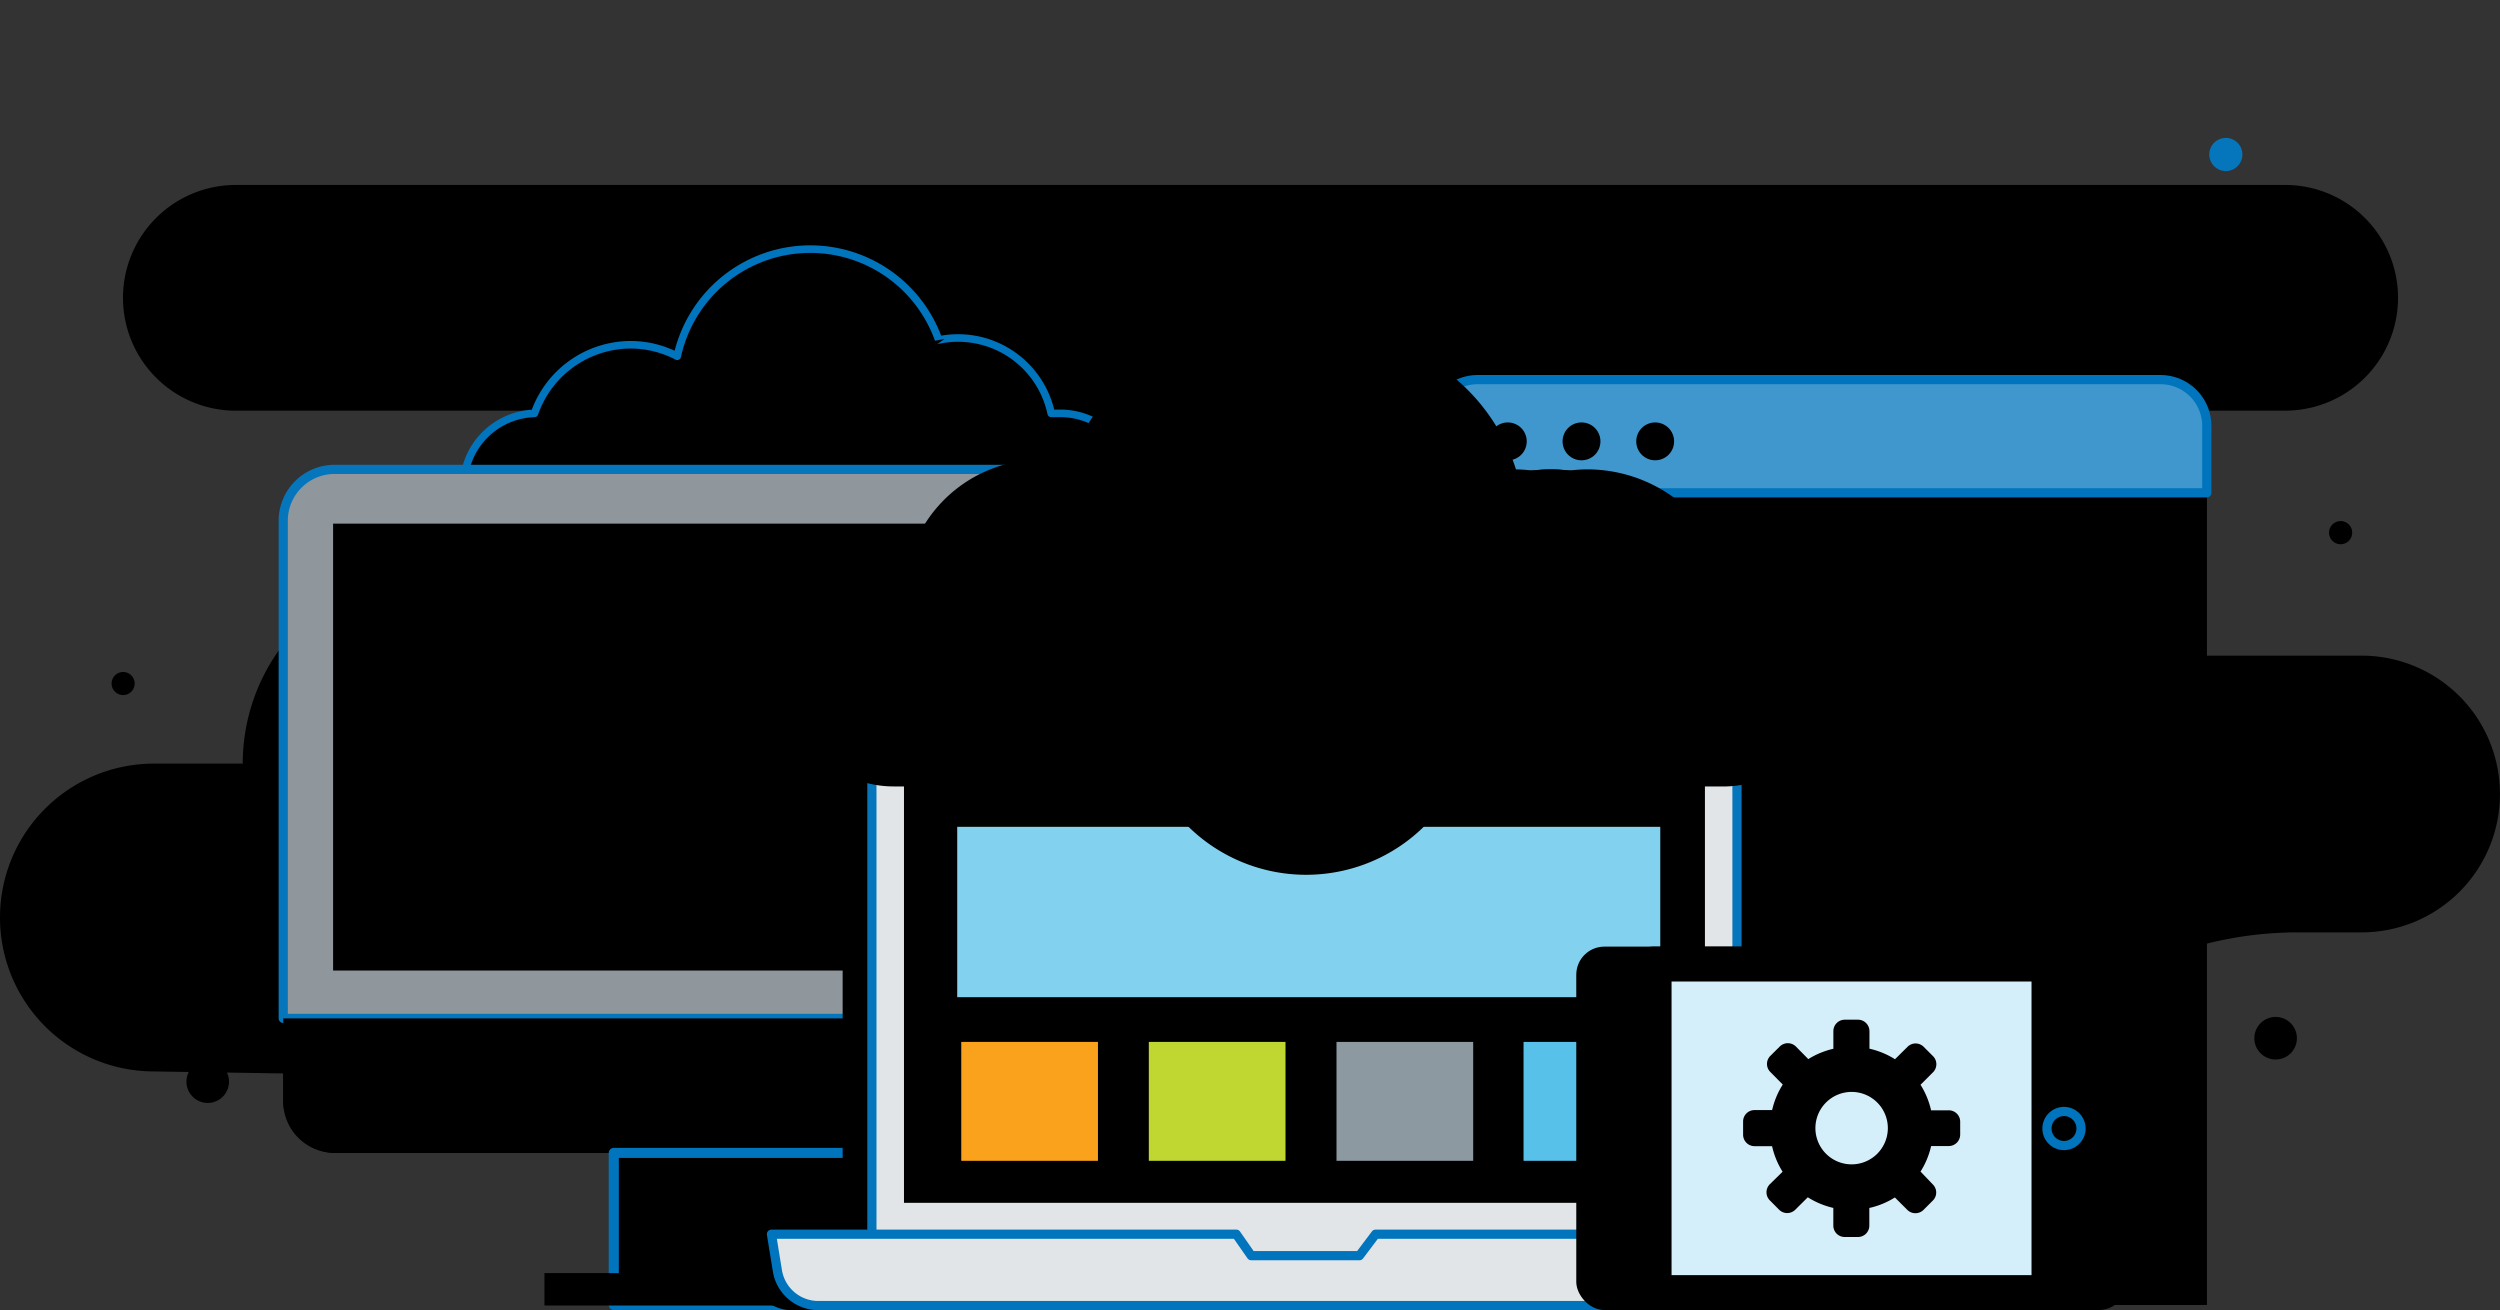 <svg viewBox="0 0 587.43 307.91"><rect x="0" y="0" width="587.43" height="307.91" fill="#333333" stroke="none"/><defs><style>.cls-2{fill:#c4e9f7}.cls-3,.cls-6{fill:#fff}.cls-5,.cls-9{fill:none}.cls-13,.cls-5,.cls-6{stroke:#0074bc}.cls-10,.cls-13,.cls-5,.cls-6,.cls-9{stroke-linecap:round;stroke-linejoin:round;stroke-width:2.16px}.cls-8{fill:#abe0f4}.cls-10,.cls-9{stroke:#0576bc}.cls-10{fill:#0576bc}.cls-11{fill:#0074bc}.cls-13{fill:#bfd730}.cls-14,.cls-25{fill:#8c99a1;opacity:.5;mix-blend-mode:multiply}.cls-25{fill:#57c1e9}</style></defs><g style="isolation:isolate"><g id="Layer_1" data-name="Layer 1"><path d="M158.15 195.17h481.53a26.52 26.52 0 0126.52 26.51 26.52 26.52 0 01-26.52 26.52h-19.55a28.76 28.76 0 00-28.76 28.8 28.77 28.77 0 0028.76 28.77h37.51a32.5 32.5 0 0132.51 32.51 32.5 32.5 0 01-32.51 32.51h-14.95a88 88 0 00-88 87.95H269.65a54.06 54.06 0 00-53.37-54.05l-77.85-1.23a36.16 36.16 0 01-35.7-36.16 36.16 36.16 0 0136.16-36.16h20.88A45.85 45.85 0 01205 285.25l39.86-.65a18.19 18.19 0 0017.95-18.19 18.2 18.2 0 00-18.2-18.2h-86.46a26.52 26.52 0 01-26.52-26.52 26.51 26.51 0 0126.52-26.52z" class="cls-2" transform="translate(-102.73 -151.71)"/><path d="M255.58 284.32h-26.76a17.18 17.18 0 01-17.16-17.16V266a17.19 17.19 0 0116.69-17.16 24 24 0 0122.54-16.12 23.67 23.67 0 0111 2.7 32 32 0 0161.44-3.82 22.36 22.36 0 0126.43 17.24h2.2A17.18 17.18 0 01369.09 266v1.16a17.18 17.18 0 01-17.16 17.16h-96.35z" class="cls-2" transform="translate(-102.73 -151.71)"/><path d="M232.9 253.52h.61a22.31 22.31 0 0133.22-12.23 30.44 30.44 0 0158.9-4.28 21 21 0 015.41-.72 20.7 20.7 0 0120.55 17.23H355a15.45 15.45 0 0115.56 15.26v1.12A15.45 15.45 0 01355 285.16H232.9a15.44 15.44 0 01-15.55-15.26v-1.12a15.44 15.44 0 0115.55-15.26z" class="cls-3" transform="translate(-102.73 -151.71)"/><path style="stroke-width:1.78px;stroke-linecap:round;stroke-linejoin:round;stroke:#0074bc;fill:none" d="M329.93 284.32h22a17.18 17.18 0 0017.16-17.16V266a17.18 17.18 0 00-17.16-17.16h-2.2a22.36 22.36 0 00-26.43-17.24 32 32 0 00-61.44 3.82 23.67 23.67 0 00-11-2.7 24 24 0 00-22.54 16.12A17.19 17.19 0 00211.66 266v1.16a17.18 17.18 0 0017.16 17.16h26.76" transform="translate(-102.73 -151.71)"/><path d="M308.78 242.12c4.28-7.69 9.87-9.84 15.88-10.74M298.68 220.53c-8.48-.42-15.64 3.11-21.53 9" class="cls-5" transform="translate(-102.73 -151.71)"/><path d="M621.26 458.32V251.77a10.86 10.86 0 00-10.86-10.86H449.93a10.86 10.86 0 00-10.86 10.86v206.55z" class="cls-6" transform="translate(-102.73 -151.71)"/><path d="M336.34 115.79h182.18v190.83H336.34z" class="cls-6"/><path style="fill:#4097cd;stroke-width:2.16px;stroke-linecap:round;stroke-linejoin:round;stroke:#0074bc" d="M610.4 240.91H449.93a10.86 10.86 0 00-10.86 10.86v15.73h182.19v-15.73a10.86 10.86 0 00-10.86-10.86z" transform="translate(-102.73 -151.71)"/><path d="M344.84 124.58h165.2v46.02h-165.2z" class="cls-8"/><path d="M345.79 182.69h32.12v32.12h-32.12z" class="cls-2"/><path d="M389.86 182.69h32.12v32.12h-32.12zM433.97 182.69h32.12v32.12h-32.12zM477.92 182.69h32.12v32.12h-32.12z" class="cls-8"/><circle cx="354.29" cy="103.71" r="4.45" class="cls-2"/><circle cx="371.61" cy="103.71" r="4.45" class="cls-2"/><circle cx="388.92" cy="103.71" r="4.45" class="cls-2"/><path d="M366.45 64.29h47.31M423.86 64.29h10.31" class="cls-9"/><path d="M444.9 64.19h13.67M451.73 71.03V57.35M12.29 130.66h13.68M19.13 137.5v-13.67" class="cls-10"/><path d="M642.44 395.66a5 5 0 11-5-5 5 5 0 015 5zM212.83 227.8a5 5 0 11-5-5 5 5 0 015 5zM156.54 405.87a5 5 0 11-5-5 5 5 0 015 5zM655.43 276.86a2.72 2.72 0 11-2.72-2.71 2.71 2.71 0 012.72 2.71zM387.38 209.86a2.71 2.71 0 11-2.71-2.71 2.71 2.71 0 012.71 2.71zM134.37 312.32a2.71 2.71 0 11-2.71-2.71 2.71 2.71 0 012.71 2.71z" class="cls-11" transform="translate(-102.73 -151.71)"/><path d="M144.22 270.92h77.36v35.57h-77.36z" class="cls-3"/><rect width="232.54" height="160.59" x="66.55" y="110.31" class="cls-5" rx="12.05"/><path d="M401.83 274.07A12.09 12.09 0 00389.78 262H181.33a12.08 12.08 0 00-12.05 12.05V391h232.55z" class="cls-5" transform="translate(-102.73 -151.71)"/><path style="fill:#8f979c;stroke:#0576bc;stroke-width:2.16px;stroke-linecap:round;stroke-linejoin:round" d="M401.83 274.07A12.09 12.09 0 00389.78 262H181.33a12.08 12.08 0 00-12.05 12.05V391h232.55z" transform="translate(-102.73 -151.71)"/><path d="M181.33 422.61h208.45a12.1 12.1 0 0012.05-12.05V391H169.28v19.56a12.09 12.09 0 0012.05 12.05z" class="cls-6" transform="translate(-102.73 -151.71)"/><path d="M78.27 123.04h209.04v105.01H78.27z" class="cls-3"/><path d="M320.37 320.84h-6.32a29.35 29.35 0 00-3.79-9.13l4.48-4.48a4.09 4.09 0 000-5.79l-3.35-3.35a4.1 4.1 0 00-5.79 0l-4.48 4.48a29.2 29.2 0 00-9.11-3.79v-6.32a4.11 4.11 0 00-4.11-4.1h-4.73a4.11 4.11 0 00-4.1 4.1v6.32a29.37 29.37 0 00-9 3.7l-4.42-4.48a4.08 4.08 0 00-5.79 0l-3.37 3.33a4.09 4.09 0 000 5.78l4.45 4.51a28.78 28.78 0 00-3.82 9.1h-6.33a4.07 4.07 0 00-4.1 4.08v4.74a4.1 4.1 0 004.08 4.11h6.31a28.6 28.6 0 003.77 9.12l-4.51 4.49a4.1 4.1 0 000 5.78l3.33 3.35a4.08 4.08 0 005.79 0l4.5-4.46a29.26 29.26 0 009.12 3.82v6.31a4.1 4.1 0 004.08 4.11h4.74a4.09 4.09 0 004.1-4.07v-6.34a29.23 29.23 0 009.14-3.77l4.46 4.5a4.12 4.12 0 005.81 0l3.34-3.34a4.07 4.07 0 000-5.78l-4.44-4.49a29.35 29.35 0 003.79-9.13h6.32a4.09 4.09 0 004.1-4.09v-4.74a4.08 4.08 0 00-4.15-4.08zm-34.82 19.39a13 13 0 1113-13 13 13 0 01-13 13z" class="cls-13" transform="translate(-102.73 -151.71)"/><path d="M144.22 270.9h77.36v14.82h-77.36z" class="cls-14"/><path d="M144.22 270.9h77.36v35.73h-77.36z" style="stroke-width:2.38px;stroke-linecap:round;stroke-linejoin:round;stroke:#0074bc;fill:none"/><path d="M127.93 299.14h109.95v7.62H127.93z" class="cls-6"/><path d="M63.24 306.74H530.5M539.77 306.74h17.44M20.59 306.7h34.76" class="cls-5"/><path d="M541 441.07a1.1 1.1 0 00-.83-.38h-22.44V306.17a4 4 0 00-4-4h-209a4 4 0 00-4 4v134.52h-22.55a1.09 1.09 0 00-1.07 1.25l1.41 8.62a10.78 10.78 0 0010.67 9.06H528a12.11 12.11 0 0012-10.18l1.23-7.5a1.09 1.09 0 00-.23-.87z" class="cls-14" transform="translate(-102.73 -151.71)"/><rect style="fill:#e2e5e7;stroke:#0576bc;stroke-width:2.16px;stroke-linecap:round;stroke-linejoin:round" width="203.27" height="146.11" x="204.87" y="151.51" rx="2.89"/><path style="fill:#e2e5e7;stroke-width:2.16px;stroke-linecap:round;stroke-linejoin:round;stroke:#0074bc" d="M522.22 458.48H295a9.73 9.73 0 01-9.6-8.15l-1.4-8.62h109.22l3.52 5.05h25.41l3.8-5.05h108.42l-1.23 7.49a11.07 11.07 0 01-10.92 9.28z" transform="translate(-102.73 -151.71)"/><path d="M212.41 161.18h188.2v121.45h-188.2z" class="cls-3"/><path d="M224.92 194.28h165.2v40.03h-165.2z" style="fill:#81d1ef"/><path d="M225.87 244.82h32.12v27.94h-32.12z" style="fill:#faa21b"/><path d="M269.94 244.82h32.12v27.94h-32.12z" style="fill:#bfd730"/><path d="M314.04 244.82h32.12v27.94h-32.12z" style="fill:#8c99a1"/><path d="M357.99 244.82h32.12v27.94h-32.12z" style="fill:#57c1e9"/><rect width="117.81" height="85.39" x="370.38" y="222.43" class="cls-14" rx="6.6"/><rect width="117.81" height="85.39" x="381.93" y="222.43" class="cls-14" rx="6.6"/><rect width="115.65" height="83.23" x="377.24" y="223.51" class="cls-6" rx="5.52"/><path style="stroke-miterlimit:10;stroke-width:2.16px;stroke:#0074bc;fill:none" d="M591.71 416.88a4 4 0 11-4.05-4 4 4 0 014.05 4" transform="translate(-102.73 -151.71)"/><path d="M392.77 230.63h84.58v68.99h-84.58z" style="fill:#d5effa"/><path d="M385.49 272.97v-15.6" class="cls-5"/><path d="M560.63 412.6h-4.15a19.26 19.26 0 00-2.48-6l2.93-2.93a2.68 2.68 0 000-3.8l-2.19-2.19a2.67 2.67 0 00-3.79 0L548 400.6a19.3 19.3 0 00-6-2.48V394a2.7 2.7 0 00-2.69-2.69h-3.1a2.69 2.69 0 00-2.69 2.69v4.14a19.24 19.24 0 00-5.89 2.43l-2.91-2.95a2.69 2.69 0 00-3.8 0l-2.21 2.19a2.68 2.68 0 000 3.79l2.92 2.95a19 19 0 00-2.5 6H515a2.67 2.67 0 00-2.69 2.68v3.1a2.7 2.7 0 002.67 2.7h4.14a19 19 0 002.47 6l-3 2.94a2.68 2.68 0 000 3.79l2.18 2.2a2.69 2.69 0 003.8 0l2.94-2.92a19.44 19.44 0 006 2.5v4.14a2.67 2.67 0 002.67 2.69h3.1a2.67 2.67 0 002.69-2.67v-4.15a19 19 0 006-2.47l2.93 2.92a2.7 2.7 0 003.8 0l2.19-2.19a2.66 2.66 0 000-3.79L554 427a19.18 19.18 0 002.49-6h4.14a2.7 2.7 0 002.69-2.68v-3.11a2.68 2.68 0 00-2.69-2.61zm-22.82 12.7a8.51 8.51 0 118.51-8.52 8.51 8.51 0 01-8.51 8.52z" class="cls-13" transform="translate(-102.73 -151.71)"/><path d="M469.07 336.51h38.63a24.81 24.81 0 0024.77-24.79v-1.66a24.8 24.8 0 00-24.09-24.77A34.58 34.58 0 00475.84 262a34.18 34.18 0 00-15.85 3.9 46.26 46.26 0 00-88.7-5.52 31.9 31.9 0 00-6.47-.68 32.27 32.27 0 00-31.69 25.57H330a24.81 24.81 0 00-24.78 24.78v1.66a24.81 24.81 0 0024.78 24.8h139.1z" class="cls-25" transform="translate(-102.73 -151.71)"/><path d="M451.76 336.51h38.62a24.81 24.81 0 0024.78-24.79v-1.66a24.8 24.8 0 00-24.09-24.77A34.59 34.59 0 00458.53 262a34.18 34.18 0 00-15.85 3.9 46.26 46.26 0 00-88.7-5.52 31.9 31.9 0 00-6.47-.68 32.27 32.27 0 00-31.69 25.57h-3.17a24.81 24.81 0 00-24.78 24.78v1.66a24.81 24.81 0 0024.78 24.79h139.11z" class="cls-25" transform="translate(-102.73 -151.71)"/><path d="M460.41 336.51H499a24.81 24.81 0 0024.78-24.79v-1.66a24.81 24.81 0 00-24.1-24.77A34.58 34.58 0 00467.19 262a34.12 34.12 0 00-15.85 3.9 46.27 46.27 0 00-88.71-5.52 31.73 31.73 0 00-6.46-.68 32.28 32.28 0 00-31.7 25.57h-3.16a24.81 24.81 0 00-24.78 24.78v1.66a24.81 24.81 0 0024.78 24.79h139.1z" class="cls-3" transform="translate(-102.73 -151.71)"/><path d="M361.72 336.51h-40.41a24.81 24.81 0 01-24.78-24.79v-1.66a24.81 24.81 0 0124.78-24.78h3.16a32.28 32.28 0 0131.7-25.57 31.73 31.73 0 016.46.68 46.27 46.27 0 0188.71 5.52 34.12 34.12 0 0115.85-3.9 34.58 34.58 0 0132.53 23.28 24.81 24.81 0 0124.1 24.77v1.66A24.81 24.81 0 01499 336.51h-41.47M383.61 275.58c-6.19-11.1-14.26-14.21-22.93-15.51M398.18 244.41c12.25-.61 22.59 4.49 31.09 13" class="cls-5" transform="translate(-102.73 -151.71)"/><path d="M409.61 278.23a39.5 39.5 0 00-39.5 39.49 40.65 40.65 0 00.41 5.66l12.18-12.18a6.61 6.61 0 014.74-1.95 6.51 6.51 0 014.72 1.94l10.13 10.17 12.85-12.85-4.91-1.83a1.86 1.86 0 01.13-3.53l24.13-7a1.87 1.87 0 011.81.45 2 2 0 01.51 1.87l-7 24.27a2 2 0 01-1.72 1.5 2 2 0 01-1.81-1.37l-1.83-5.06L407 335.34a6.71 6.71 0 01-9.41 0l-10.13-10.17-12.16 12.11a39.49 39.49 0 1034.31-59z" class="cls-11" transform="translate(-102.73 -151.71)"/><path d="M223.06 21.74h92.32M273.53 5.87H419.9M322.59 21.74h15.97" class="cls-9"/><path style="fill:#0576bc" d="M629.63 188a3.89 3.89 0 11-3.89-3.88 3.89 3.89 0 013.89 3.88z" transform="translate(-102.73 -151.71)"/><path d="M432.27 10.75l9.67-9.67M441.94 10.75l-9.67-9.67" class="cls-10"/></g></g></svg>